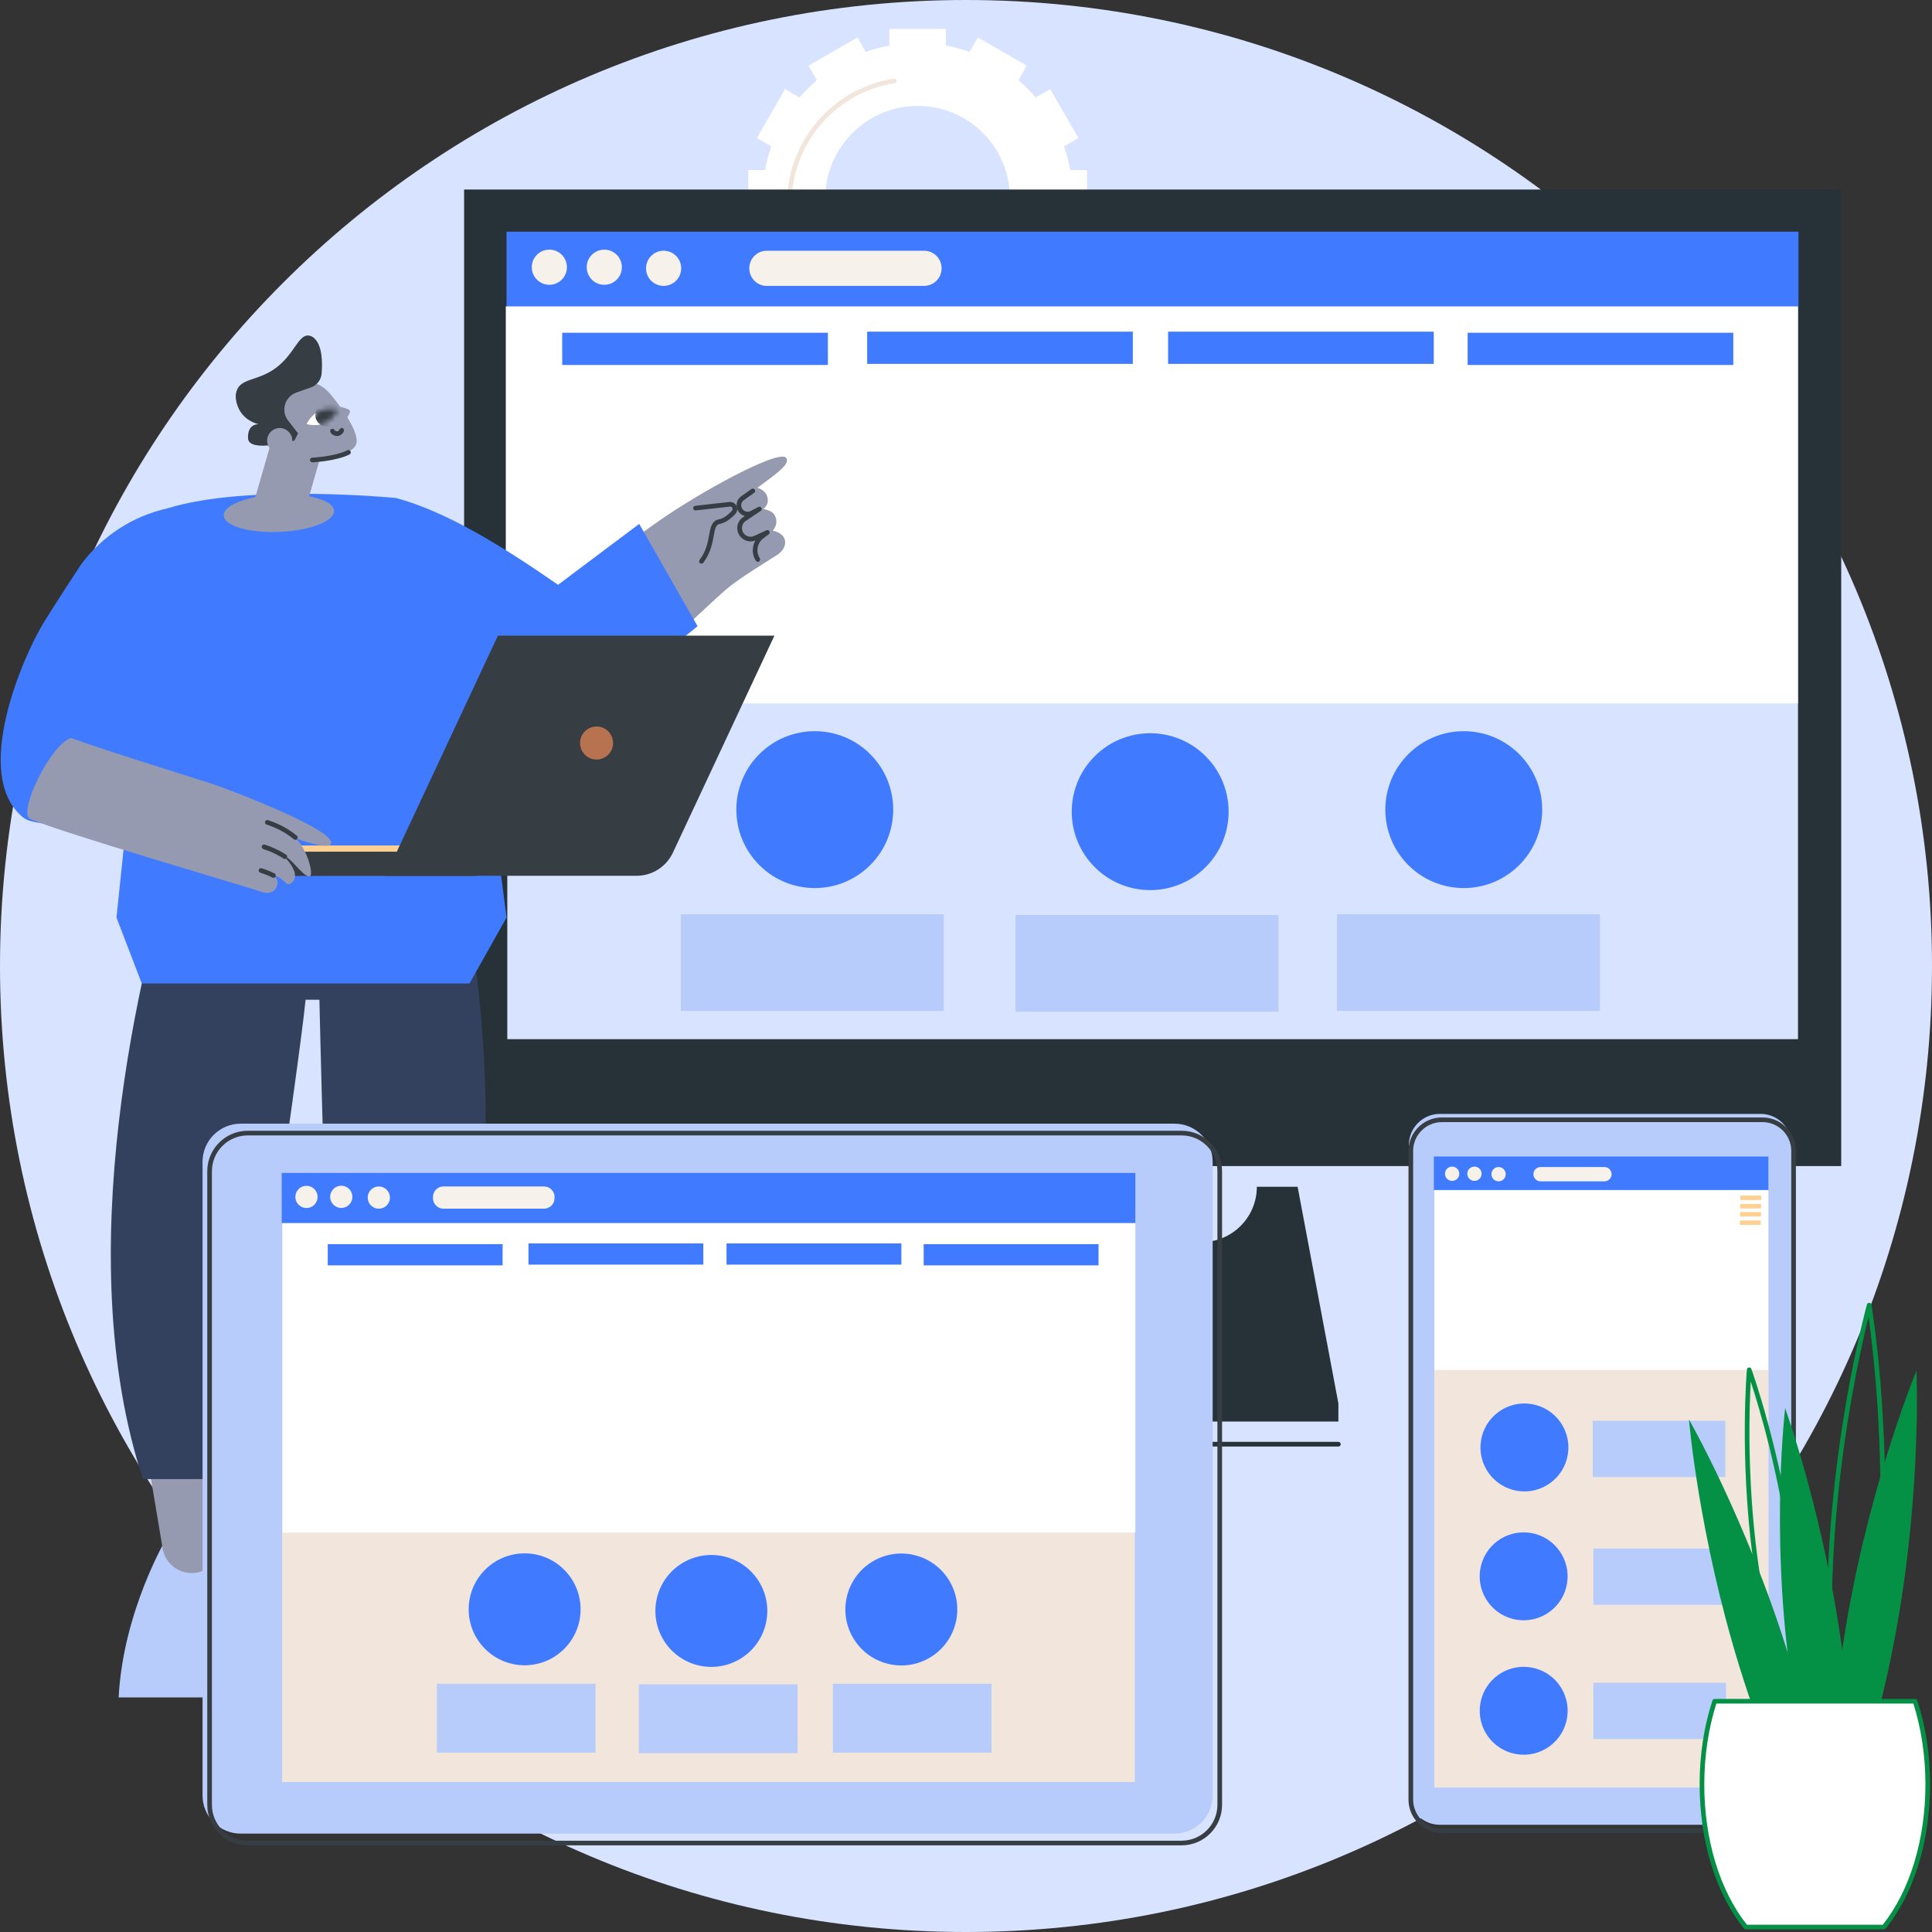 <svg width="400" height="400" viewBox="0 0 400 400" fill="none" xmlns="http://www.w3.org/2000/svg">
<rect x="0" y="0" width="400" height="400" fill="#333333" stroke="none"/>
<path d="M200 400C310.457 400 400 310.457 400 200C400 89.543 310.457 0 200 0C89.543 0 0 89.543 0 200C0 310.457 89.543 400 200 400Z" fill="#D8E4FF"/>
<path d="M225.046 35.207H221.593C221.284 33.523 220.843 31.885 220.282 30.304L223.271 28.578L217.428 18.453L214.432 20.183C213.333 18.896 212.135 17.697 210.848 16.597L212.577 13.6L202.456 7.755L200.731 10.744C199.15 10.184 197.514 9.742 195.83 9.433V5.979H184.144V9.433C182.461 9.742 180.824 10.184 179.243 10.744L177.518 7.755L167.397 13.6L169.126 16.597C167.84 17.697 166.641 18.896 165.542 20.183L162.547 18.453L156.703 28.578L159.692 30.304C159.131 31.885 158.69 33.523 158.381 35.207H154.928V46.898H158.381C158.69 48.582 159.131 50.22 159.692 51.801L156.703 53.527L162.546 63.652L165.542 61.922C166.641 63.21 167.839 64.409 169.126 65.508L167.397 68.505L177.518 74.35L179.243 71.361C180.823 71.922 182.46 72.363 184.144 72.672V76.127H195.83V72.672C197.513 72.363 199.15 71.921 200.731 71.361L202.456 74.35L212.577 68.505L210.848 65.508C212.134 64.409 213.333 63.21 214.432 61.922L217.427 63.652L223.27 53.527L220.282 51.801C220.843 50.22 221.284 48.582 221.593 46.898H225.046L225.046 35.207ZM209.097 41.678C208.777 51.694 200.624 59.851 190.613 60.17C179.558 60.523 170.524 51.486 170.877 40.427C171.197 30.412 179.35 22.254 189.361 21.935C200.416 21.582 209.45 30.619 209.097 41.678Z" fill="white"/>
<path d="M188.985 68.113C174.623 68.113 162.938 56.424 162.938 42.056C162.938 29.264 172.459 18.187 185.084 16.29C185.349 16.248 185.593 16.432 185.633 16.695C185.672 16.958 185.491 17.204 185.227 17.243C173.07 19.07 163.902 29.737 163.902 42.056C163.902 55.892 175.154 67.149 188.985 67.149C200.413 67.149 210.396 59.431 213.264 48.38C213.33 48.122 213.594 47.967 213.851 48.035C214.109 48.101 214.263 48.364 214.196 48.622C211.219 60.098 200.851 68.113 188.985 68.113Z" fill="#F2E6DC"/>
<path d="M381.203 39.242H96.086V241.422H381.203V39.242Z" fill="#263238"/>
<path d="M372.258 215.147L372.258 48.188L105.031 48.188L105.031 215.147L372.258 215.147Z" fill="#D8E4FF"/>
<path d="M268.657 245.706H260.216C260.216 252.038 255.083 257.171 248.751 257.171H228.538C222.206 257.171 217.073 252.038 217.073 245.706H208.632L200.191 290.564V294.316H277.098V290.564L268.657 245.706Z" fill="#263238"/>
<path d="M277.099 299.486H200.192C199.925 299.486 199.71 299.271 199.71 299.004C199.71 298.738 199.925 298.522 200.192 298.522H277.099C277.365 298.522 277.581 298.738 277.581 299.004C277.581 299.271 277.365 299.486 277.099 299.486Z" fill="#263238"/>
<path d="M372.353 47.97H104.87V63.74H372.353V47.97Z" fill="#407BFF"/>
<path d="M372.24 63.437H104.719V145.622H372.24V63.437Z" fill="white"/>
<path d="M180.174 179.106C186.516 172.764 186.516 162.482 180.174 156.14C173.831 149.798 163.549 149.798 157.207 156.14C150.865 162.482 150.865 172.764 157.207 179.106C163.549 185.448 173.831 185.448 180.174 179.106Z" fill="#407BFF"/>
<path d="M249.615 179.532C255.957 173.19 255.957 162.908 249.615 156.566C243.273 150.223 232.99 150.223 226.648 156.566C220.306 162.908 220.306 173.19 226.648 179.532C232.99 185.874 243.273 185.874 249.615 179.532Z" fill="#407BFF"/>
<path d="M303.056 183.865C312.026 183.865 319.296 176.594 319.296 167.625C319.296 158.656 312.026 151.385 303.056 151.385C294.087 151.385 286.816 158.656 286.816 167.625C286.816 176.594 294.087 183.865 303.056 183.865Z" fill="#407BFF"/>
<path d="M195.398 189.293H140.961V209.309H195.398V189.293Z" fill="#B7CCFB"/>
<path d="M264.694 189.445H210.257V209.461H264.694V189.445Z" fill="#B7CCFB"/>
<path d="M331.256 189.295H276.819V209.311H331.256V189.295Z" fill="#B7CCFB"/>
<path d="M171.4 68.895H116.396V75.567H171.4V68.895Z" fill="#407BFF"/>
<path d="M234.541 68.668H179.538V75.34H234.541V68.668Z" fill="#407BFF"/>
<path d="M296.84 68.668H241.837V75.34H296.84V68.668Z" fill="#407BFF"/>
<path d="M358.86 68.895H303.856V75.567H358.86V68.895Z" fill="#407BFF"/>
<path d="M116.311 57.897C117.733 56.475 117.733 54.171 116.311 52.75C114.89 51.329 112.586 51.329 111.165 52.75C109.744 54.171 109.744 56.475 111.165 57.897C112.586 59.318 114.89 59.318 116.311 57.897Z" fill="#F7F1EB"/>
<path d="M127.684 57.898C129.105 56.476 129.105 54.172 127.684 52.751C126.262 51.33 123.958 51.33 122.537 52.751C121.116 54.172 121.116 56.476 122.537 57.897C123.958 59.319 126.262 59.319 127.684 57.898Z" fill="#F7F1EB"/>
<path d="M139.967 58.124C141.388 56.703 141.388 54.399 139.967 52.977C138.546 51.556 136.241 51.556 134.82 52.978C133.399 54.399 133.399 56.703 134.82 58.124C136.241 59.545 138.546 59.545 139.967 58.124Z" fill="#F7F1EB"/>
<path d="M191.326 59.192H158.751C156.755 59.192 155.137 57.574 155.137 55.577V55.528C155.137 53.531 156.755 51.913 158.751 51.913H191.326C193.322 51.913 194.941 53.531 194.941 55.528V55.577C194.941 57.574 193.322 59.192 191.326 59.192Z" fill="#F7F1EB"/>
<path d="M364.501 377.806H298.123C294.569 377.806 291.688 374.926 291.688 371.372V237.054C291.688 233.5 294.569 230.619 298.123 230.619H364.501C368.055 230.619 370.936 233.5 370.936 237.054V371.372C370.936 374.926 368.055 377.806 364.501 377.806Z" fill="#B7CCFB"/>
<path d="M366.146 370.099H296.956V239.567H312.548H350.553H366.146V370.099Z" fill="#F2E6DC"/>
<path d="M364.908 379.51H298.53C294.716 379.51 291.613 376.407 291.613 372.593V238.275C291.613 234.461 294.716 231.358 298.53 231.358H364.908C368.722 231.358 371.825 234.461 371.825 238.275V372.593C371.825 376.407 368.722 379.51 364.908 379.51ZM298.53 232.322C295.248 232.322 292.577 234.993 292.577 238.275V372.593C292.577 375.876 295.248 378.546 298.53 378.546H364.908C368.19 378.546 370.861 375.876 370.861 372.593V238.275C370.861 234.993 368.19 232.322 364.908 232.322H298.53Z" fill="#363E44"/>
<path d="M324.601 301.137C325.407 296.175 322.037 291.499 317.074 290.693C312.111 289.888 307.436 293.258 306.63 298.221C305.825 303.183 309.195 307.859 314.157 308.664C319.12 309.47 323.796 306.1 324.601 301.137Z" fill="#407BFF"/>
<path d="M324.441 327.821C325.246 322.858 321.876 318.182 316.914 317.377C311.951 316.572 307.275 319.942 306.47 324.904C305.665 329.867 309.035 334.543 313.997 335.348C318.96 336.153 323.636 332.783 324.441 327.821Z" fill="#407BFF"/>
<path d="M324.449 355.657C325.254 350.694 321.884 346.018 316.922 345.213C311.959 344.407 307.283 347.777 306.478 352.74C305.672 357.703 309.042 362.378 314.005 363.184C318.968 363.989 323.643 360.619 324.449 355.657Z" fill="#407BFF"/>
<path d="M366.094 246.21H296.997V283.641H366.094V246.21Z" fill="white"/>
<path d="M366.145 239.447H296.862V246.385H366.145V239.447Z" fill="#407BFF"/>
<path d="M364.634 247.53H360.32V248.457H364.634V247.53Z" fill="#FFD092"/>
<path d="M364.603 249.268H360.289V250.195H364.603V249.268Z" fill="#FFD092"/>
<path d="M364.574 250.939H360.261V251.867H364.574V250.939Z" fill="#FFD092"/>
<path d="M364.543 252.676H360.229V253.603H364.543V252.676Z" fill="#FFD092"/>
<path d="M357.208 294.15H329.753V305.815H357.208V294.15Z" fill="#B7CCFB"/>
<path d="M357.343 320.596H329.888V332.26H357.343V320.596Z" fill="#B7CCFB"/>
<path d="M357.345 348.397H329.89V360.062H357.345V348.397Z" fill="#B7CCFB"/>
<path d="M300.648 244.492C301.465 244.492 302.127 243.83 302.127 243.013C302.127 242.196 301.465 241.533 300.648 241.533C299.83 241.533 299.168 242.196 299.168 243.013C299.168 243.83 299.83 244.492 300.648 244.492Z" fill="#F7F1EB"/>
<path d="M305.272 244.492C306.089 244.492 306.751 243.83 306.751 243.013C306.751 242.196 306.089 241.533 305.272 241.533C304.454 241.533 303.792 242.196 303.792 243.013C303.792 243.83 304.454 244.492 305.272 244.492Z" fill="#F7F1EB"/>
<path d="M311.744 243.104C311.744 243.921 311.082 244.583 310.265 244.583C309.448 244.583 308.785 243.921 308.785 243.104C308.785 242.287 309.448 241.624 310.265 241.624C311.082 241.624 311.744 242.287 311.744 243.104Z" fill="#F7F1EB"/>
<path d="M332.181 244.584H318.957C318.14 244.584 317.478 243.921 317.478 243.104C317.478 242.287 318.14 241.624 318.957 241.624H332.181C332.998 241.624 333.661 242.287 333.661 243.104C333.661 243.921 332.998 244.584 332.181 244.584Z" fill="#F7F1EB"/>
<path d="M24.564 351.436H57.881C57.881 351.436 54.849 324.628 44.122 318.405H34.507C34.507 318.405 25.49 333.491 24.564 351.436Z" fill="#B7CCFB"/>
<path d="M30.736 303.35C30.89 303.845 32.603 314.145 33.667 320.584C34.154 323.528 36.7 325.687 39.686 325.687C43.055 325.687 45.786 322.957 45.786 319.588V305.033L30.736 303.35Z" fill="#969AB0"/>
<path d="M69.358 317.479C69.358 317.479 66.825 334.071 67.808 351.436H118.624C118.624 351.436 113.53 327.791 85.589 317.479H69.358Z" fill="#B7CCFB"/>
<path d="M71.409 303.816C71.166 304.217 70.346 310.819 69.664 316.622C69.114 321.299 72.789 325.398 77.499 325.359C81 325.33 84.056 322.98 84.982 319.605L90.364 299.98L71.409 303.816Z" fill="#969AB0"/>
<path d="M36.88 174.471C29.152 199.763 14.282 259.655 29.598 306.228H49.201C49.201 306.228 61.798 221.829 63.269 206.988H66.129C66.129 206.988 67.369 262.061 69.357 305.033H91.338C91.338 305.033 110.66 238.695 93.345 174.471L86.872 168.98H45.752L36.88 174.471Z" fill="#33415E"/>
<path d="M104.81 131.275C104.81 131.275 129.745 112.262 138.4 106.506C147.489 100.46 161.788 92.858 162.826 94.871C163.418 96.018 161.682 97.458 156.787 100.999C157.213 101.067 158.454 101.594 158.828 102.747C159.381 104.455 158.124 105.28 158.048 105.405C158.195 105.417 159.857 105.637 160.421 106.717C161.056 107.934 160.674 109.035 159.994 109.87C160.356 109.91 161.866 110.333 162.355 111.398C162.992 112.781 162.028 114.165 160.971 114.846C159.031 116.096 153.646 119.377 151.02 121.476C145.851 125.607 129.467 142.738 120.419 146.734C119.747 138.201 104.81 131.275 104.81 131.275Z" fill="#969AB0"/>
<path d="M145.226 116.699C145.125 116.699 145.023 116.668 144.936 116.602C144.724 116.442 144.682 116.139 144.842 115.927C146.221 114.103 146.551 112.256 146.817 110.772C147.102 109.181 147.348 107.806 148.866 107.517C149.684 107.362 150.609 106.748 151.54 105.743C151.761 105.505 151.657 105.245 151.619 105.171C151.581 105.096 151.434 104.85 151.1 104.889L144.047 105.678C143.783 105.708 143.544 105.517 143.515 105.253C143.485 104.988 143.676 104.75 143.94 104.72L150.993 103.931C151.617 103.863 152.197 104.178 152.48 104.737C152.759 105.292 152.668 105.944 152.247 106.398C151.159 107.572 150.082 108.267 149.046 108.464C148.217 108.622 148.045 109.38 147.766 110.942C147.497 112.444 147.129 114.5 145.611 116.508C145.517 116.633 145.372 116.699 145.226 116.699Z" fill="#363E44"/>
<path d="M156.902 116.323C156.744 116.323 156.59 116.246 156.497 116.103C155.655 114.805 155.66 113.177 156.389 111.903C155.22 112.356 153.881 111.96 153.149 110.923C152.718 110.312 152.556 109.57 152.693 108.835C152.829 108.1 153.247 107.466 153.869 107.05L154.2 106.83C153.614 106.673 153.091 106.288 152.78 105.722C152.218 104.697 152.514 103.417 153.469 102.743L155.592 101.245C155.81 101.092 156.11 101.144 156.264 101.362C156.418 101.579 156.365 101.88 156.148 102.033L154.024 103.531C153.47 103.921 153.299 104.664 153.625 105.258C153.971 105.889 154.774 106.13 155.41 105.797L156.997 104.966C157.224 104.847 157.504 104.927 157.635 105.147C157.766 105.368 157.701 105.652 157.488 105.794L154.405 107.852C154.001 108.122 153.73 108.534 153.641 109.011C153.552 109.489 153.658 109.971 153.938 110.367C154.435 111.073 155.364 111.322 156.148 110.959L158.675 109.791C158.901 109.687 159.165 109.77 159.291 109.981C159.418 110.192 159.364 110.465 159.168 110.613L158.036 111.465C156.756 112.428 156.435 114.235 157.307 115.579C157.451 115.803 157.388 116.101 157.164 116.246C157.083 116.298 156.992 116.323 156.902 116.323Z" fill="#363E44"/>
<path d="M132.339 108.468L144.428 129.65L124.742 145.556C119.767 149.575 112.808 150.054 107.33 146.753L76.8 135.415L81.947 103.096C92.212 105.832 103.712 112.878 115.542 121.073L132.339 108.468Z" fill="#407BFF"/>
<path d="M34.711 105.241C32.677 105.878 24.116 189.975 24.116 189.975L29.355 203.613H44.113H97.202L104.874 189.975L97.907 135.921C97.907 135.921 84.104 107.498 81.948 103.096C81.948 103.096 51.076 100.111 34.711 105.241Z" fill="#407BFF"/>
<path d="M6.011 169.888C8.928 170.796 20.18 173.169 27.471 158.796L37.75 133.786L34.987 105.181L34.712 105.241C27.518 106.826 21.143 110.964 16.767 116.888C16.767 116.888 10.799 125.986 8.929 129.093C4.701 136.115 -5.866 160.371 4.686 169.162C5.077 169.488 5.525 169.737 6.011 169.888Z" fill="#407BFF"/>
<path d="M100.92 175.053H45.72V177.224L102.745 178.931L100.92 175.053Z" fill="#FFD092"/>
<path d="M131.771 181.326H79.82L103.087 131.6H160.34L139.321 176.523C137.95 179.454 135.007 181.326 131.771 181.326Z" fill="#363E44"/>
<path d="M45.72 176.334C45.72 179.104 47.966 181.35 50.736 181.35H98.639L100.986 176.334H45.72Z" fill="#363E44"/>
<path d="M123.938 157.228C125.813 156.992 127.142 155.281 126.906 153.407C126.67 151.532 124.959 150.203 123.084 150.439C121.209 150.674 119.88 152.385 120.116 154.26C120.352 156.135 122.063 157.464 123.938 157.228Z" fill="#B77250"/>
<path d="M14.683 152.792C22.931 155.778 42.702 161.849 44.608 162.519C48.172 163.771 69.299 171.791 68.554 174.638C68.199 175.998 62.309 173.965 61.065 173.515C63.373 175.18 65.211 181.385 64.036 181.445C62.672 181.515 59.903 177.033 58.876 177.43C59.802 178.217 62.641 181.676 59.97 183.011C59.127 183.433 58.615 181.505 56.692 181.33C56.749 181.566 58.006 182.01 57.229 183.674C56.659 184.895 55.418 185.179 53.672 184.5C50.505 183.39 12.973 172.479 6.257 169.561C3.628 168.419 10.23 154.36 14.683 152.792Z" fill="#969AB0"/>
<path d="M61.156 173.88C61.048 173.88 60.94 173.845 60.851 173.771C60.256 173.283 59.623 172.833 58.969 172.433C57.794 171.714 56.526 171.14 55.2 170.725C54.946 170.646 54.804 170.376 54.883 170.122C54.962 169.868 55.234 169.726 55.487 169.805C56.889 170.243 58.23 170.851 59.472 171.611C60.163 172.034 60.833 172.51 61.461 173.026C61.667 173.195 61.697 173.498 61.529 173.704C61.433 173.82 61.295 173.88 61.156 173.88Z" fill="#363E44"/>
<path d="M58.979 177.845C58.889 177.845 58.798 177.82 58.716 177.767C58.581 177.679 58.443 177.591 58.3 177.503C57.125 176.784 55.857 176.21 54.531 175.796C54.277 175.716 54.135 175.446 54.215 175.192C54.293 174.937 54.565 174.797 54.818 174.875C56.22 175.313 57.56 175.921 58.803 176.681C58.954 176.773 59.101 176.866 59.243 176.959C59.466 177.105 59.529 177.403 59.383 177.626C59.291 177.768 59.136 177.845 58.979 177.845Z" fill="#363E44"/>
<path d="M56.619 181.744C56.547 181.744 56.473 181.728 56.404 181.694C55.599 181.291 54.751 180.95 53.886 180.679C53.632 180.6 53.49 180.33 53.57 180.076C53.65 179.822 53.92 179.68 54.173 179.759C55.088 180.045 55.983 180.406 56.835 180.831C57.073 180.951 57.17 181.24 57.051 181.478C56.967 181.647 56.796 181.744 56.619 181.744Z" fill="#363E44"/>
<path d="M51.136 108.946L62.762 107.066L67.339 91.158L57.101 88.214L51.136 108.946Z" fill="#969AB0"/>
<path d="M46.318 106.744C46.411 108.882 51.598 110.392 57.905 110.118C64.211 109.843 69.248 107.888 69.155 105.75C69.062 103.613 63.874 102.102 57.568 102.377C51.261 102.651 46.225 104.607 46.318 106.744Z" fill="#969AB0"/>
<path d="M73.751 91.917C72.852 94.745 64.583 95.131 64.583 95.131L56.536 90.95C54.023 87.615 54.691 82.875 58.026 80.364C61.362 77.852 66.103 78.519 68.616 81.854C68.616 81.854 74.667 89.036 73.751 91.917Z" fill="#969AB0"/>
<path d="M69.118 83.964C69.118 83.964 72.149 84.463 72.412 84.999C72.726 85.639 71.096 87.402 71.096 87.402C71.096 87.402 69.166 83.934 69.118 83.964Z" fill="#969AB0"/>
<path d="M63.472 87.809C63.472 87.809 64.073 86.504 65.292 85.586C65.552 85.391 66.626 87.834 66.291 87.902C64.819 88.201 63.472 87.809 63.472 87.809Z" fill="white"/>
<mask id="mask0_373_1941" style="mask-type:luminance" maskUnits="userSpaceOnUse" x="63" y="84" width="7" height="5">
<path d="M63.471 87.811C63.471 87.811 64.355 85.891 66.153 85.07C67.951 84.25 69.981 84.84 69.981 84.84C69.981 84.84 69.097 86.76 67.299 87.58C65.501 88.4 63.471 87.811 63.471 87.811Z" fill="white"/>
</mask>
<g mask="url(#mask0_373_1941)">
<path d="M65.303 85.496C65.502 84.082 66.809 83.098 68.222 83.297C69.636 83.496 70.621 84.803 70.422 86.216C70.223 87.629 68.916 88.613 67.502 88.414C66.089 88.215 65.104 86.908 65.303 85.496Z" fill="#363E44"/>
</g>
<path d="M69.756 90.267C69.212 90.267 68.695 89.974 68.419 89.499C68.285 89.269 68.363 88.974 68.593 88.84C68.823 88.705 69.118 88.784 69.252 89.014C69.363 89.204 69.57 89.318 69.793 89.303C70.019 89.287 70.216 89.138 70.295 88.923C70.388 88.673 70.666 88.545 70.915 88.637C71.164 88.73 71.292 89.007 71.2 89.256C70.989 89.826 70.463 90.222 69.86 90.264C69.825 90.266 69.79 90.267 69.756 90.267Z" fill="#363E44"/>
<path d="M64.662 95.718C64.407 95.718 64.193 95.517 64.181 95.258C64.169 94.992 64.374 94.767 64.64 94.754C64.687 94.752 69.376 94.518 71.933 93.221C72.17 93.101 72.461 93.195 72.581 93.433C72.701 93.67 72.607 93.96 72.369 94.081C69.626 95.472 64.886 95.708 64.685 95.717C64.677 95.718 64.67 95.718 64.662 95.718Z" fill="#363E44"/>
<path d="M64.391 80.198C65.614 79.764 66.475 78.658 66.585 77.366C66.781 75.057 66.753 71.518 65.022 69.985C64.693 69.693 64.406 69.553 64.006 69.487C61.779 69.123 61.023 73.264 57.138 76.158C53.394 78.947 49.899 78.227 48.992 80.921C48.594 82.105 48.946 83.241 49.022 83.52C50.015 87.201 53.57 87.827 53.57 87.827C53.57 87.827 51.21 87.618 51.353 90.752C51.497 93.885 60.948 91.216 60.948 91.216L61.715 89.733L59.657 87.09C58.092 85.079 58.955 82.127 61.356 81.276L64.391 80.198Z" fill="#363E44"/>
<path d="M55.382 91.857C55.73 93.254 57.144 94.106 58.542 93.759C59.94 93.412 60.792 91.997 60.445 90.6C60.097 89.202 58.682 88.35 57.285 88.698C55.886 89.045 55.035 90.459 55.382 91.857Z" fill="#969AB0"/>
<path d="M243.172 379.63H49.832C45.47 379.63 41.934 376.094 41.934 371.732V240.543C41.934 236.181 45.47 232.645 49.832 232.645H243.173C247.535 232.645 251.071 236.181 251.071 240.543V371.732C251.071 376.094 247.535 379.63 243.172 379.63Z" fill="#B7CCFB"/>
<path d="M234.945 243.515H58.417V368.948H234.945V243.515Z" fill="#F2E6DC"/>
<path d="M235.065 252.069H58.487V317.296H235.065V252.069Z" fill="white"/>
<path d="M235.065 242.841H58.325V253.22H235.065V242.841Z" fill="#407BFF"/>
<path d="M116.812 341.385C121.337 336.86 121.337 329.525 116.812 325C112.288 320.476 104.952 320.476 100.428 325C95.903 329.525 95.903 336.86 100.428 341.385C104.952 345.909 112.288 345.909 116.812 341.385Z" fill="#407BFF"/>
<path d="M158.552 336.19C160.022 329.963 156.166 323.723 149.939 322.252C143.712 320.782 137.472 324.638 136.001 330.865C134.531 337.093 138.387 343.333 144.614 344.803C150.841 346.273 157.081 342.417 158.552 336.19Z" fill="#407BFF"/>
<path d="M197.886 335.889C199.356 329.662 195.5 323.422 189.273 321.952C183.046 320.481 176.806 324.337 175.335 330.565C173.865 336.792 177.721 343.032 183.948 344.502C190.175 345.973 196.415 342.117 197.886 335.889Z" fill="#407BFF"/>
<path d="M123.301 348.607H90.453V362.859H123.301V348.607Z" fill="#B7CCFB"/>
<path d="M165.115 348.716H132.267V362.968H165.115V348.716Z" fill="#B7CCFB"/>
<path d="M205.281 348.609H172.433V362.861H205.281V348.609Z" fill="#B7CCFB"/>
<path d="M104.059 257.587H67.857V261.978H104.059V257.587Z" fill="#407BFF"/>
<path d="M145.616 257.438H109.415V261.829H145.616V257.438Z" fill="#407BFF"/>
<path d="M186.62 257.438H150.419V261.829H186.62V257.438Z" fill="#407BFF"/>
<path d="M227.438 257.587H191.236V261.978H227.438V257.587Z" fill="#407BFF"/>
<path d="M65.013 249.498C65.947 248.636 66.006 247.181 65.145 246.246C64.283 245.312 62.827 245.253 61.893 246.114C60.959 246.975 60.9 248.431 61.761 249.366C62.622 250.3 64.078 250.359 65.013 249.498Z" fill="#F7F1EB"/>
<path d="M72.929 248.164C73.133 246.909 72.282 245.727 71.028 245.523C69.773 245.318 68.591 246.17 68.386 247.424C68.182 248.678 69.034 249.861 70.288 250.065C71.542 250.269 72.725 249.418 72.929 248.164Z" fill="#F7F1EB"/>
<path d="M80.704 248.315C80.907 247.061 80.055 245.879 78.801 245.675C77.546 245.472 76.364 246.324 76.161 247.578C75.957 248.833 76.809 250.015 78.064 250.218C79.318 250.422 80.5 249.57 80.704 248.315Z" fill="#F7F1EB"/>
<path d="M112.637 250.244H91.819C90.618 250.244 89.644 249.27 89.644 248.068V247.817C89.644 246.616 90.618 245.642 91.819 245.642H112.637C113.839 245.642 114.813 246.616 114.813 247.817V248.068C114.813 249.27 113.839 250.244 112.637 250.244Z" fill="#F7F1EB"/>
<path d="M244.634 382.06H51.294C46.672 382.06 42.913 378.301 42.913 373.68V242.491C42.913 237.87 46.672 234.11 51.294 234.11H244.634C249.255 234.11 253.015 237.87 253.015 242.491V373.68C253.015 378.301 249.255 382.06 244.634 382.06ZM51.294 235.074C47.204 235.074 43.877 238.401 43.877 242.49V373.68C43.877 377.769 47.204 381.096 51.294 381.096H244.634C248.724 381.096 252.051 377.769 252.051 373.68V242.49C252.051 238.401 248.724 235.074 244.634 235.074H51.294Z" fill="#363E44"/>
<path d="M382.572 334.432C377.551 362.911 378.605 386.903 378.605 386.903C378.605 386.903 387.8 364.719 392.821 336.239C397.842 307.76 396.788 283.769 396.788 283.769C396.788 283.769 387.593 305.952 382.572 334.432Z" fill="#049146"/>
<path d="M360.239 345.421C368.817 373.038 380.74 393.882 380.74 393.882C380.74 393.882 378.756 369.95 370.178 342.332C361.601 314.715 349.678 293.871 349.678 293.871C349.678 293.871 351.662 317.803 360.239 345.421Z" fill="#049146"/>
<path d="M372.125 360.437C371.925 360.437 371.742 360.312 371.672 360.12C371.612 359.954 365.597 343.231 362.869 322.336C360.14 301.44 361.66 283.734 361.675 283.557C361.695 283.332 361.869 283.151 362.093 283.122C362.318 283.094 362.531 283.223 362.608 283.435C362.669 283.602 368.684 300.324 371.412 321.22C374.141 342.116 372.621 359.822 372.606 359.998C372.586 360.223 372.412 360.404 372.188 360.433C372.167 360.436 372.146 360.437 372.125 360.437ZM362.474 286.043C362.165 291.555 361.695 305.905 363.824 322.211C365.953 338.516 370.092 352.263 371.806 357.513C372.116 352 372.586 337.651 370.457 321.344C368.328 305.039 364.189 291.292 362.474 286.043Z" fill="#049146"/>
<path d="M381.581 375.283C381.573 375.283 381.564 375.283 381.556 375.283C381.33 375.271 381.143 375.104 381.105 374.882C381.065 374.644 377.128 350.817 378.608 322.215C380.088 293.613 386.463 270.319 386.527 270.087C386.587 269.87 386.783 269.725 387.016 269.735C387.242 269.746 387.429 269.913 387.467 270.136C387.507 270.374 391.444 294.2 389.965 322.803C388.485 351.405 382.109 374.699 382.045 374.93C381.988 375.14 381.796 375.283 381.581 375.283ZM379.571 322.265C378.364 345.586 380.77 365.71 381.706 372.381C383.325 365.843 387.796 346.071 389.002 322.753C390.208 299.431 387.802 279.307 386.866 272.637C385.248 279.175 380.777 298.946 379.571 322.265Z" fill="#049146"/>
<path d="M370.442 344.9C374.207 373.573 383.225 395.384 383.225 395.384C383.225 395.384 385.333 371.462 381.569 342.789C377.804 314.116 369.593 291.55 369.593 291.55C369.593 291.55 366.678 316.227 370.442 344.9Z" fill="#049146"/>
<path d="M396.497 352.222C398.175 357.372 399.124 363.225 399.124 369.432C399.124 381.457 395.565 392.153 390.04 398.983H361.456C355.931 392.152 352.372 381.457 352.372 369.432C352.372 363.225 353.321 357.372 354.999 352.222H396.497Z" fill="white"/>
<path d="M390.039 399.464H361.454C361.309 399.464 361.171 399.398 361.08 399.285C355.239 392.064 351.889 381.183 351.889 369.432C351.889 363.311 352.78 357.471 354.539 352.072C354.604 351.873 354.789 351.739 354.997 351.739H396.495C396.704 351.739 396.889 351.874 396.954 352.072C398.712 357.471 399.604 363.311 399.604 369.432C399.604 381.183 396.254 392.065 390.413 399.285C390.322 399.398 390.184 399.464 390.039 399.464ZM361.685 398.5H389.808C395.424 391.447 398.64 380.87 398.64 369.432C398.64 363.623 397.778 357.847 396.145 352.703H355.348C353.715 357.847 352.853 363.623 352.853 369.432C352.852 380.87 356.069 391.447 361.685 398.5Z" fill="#049146"/>
</svg>
